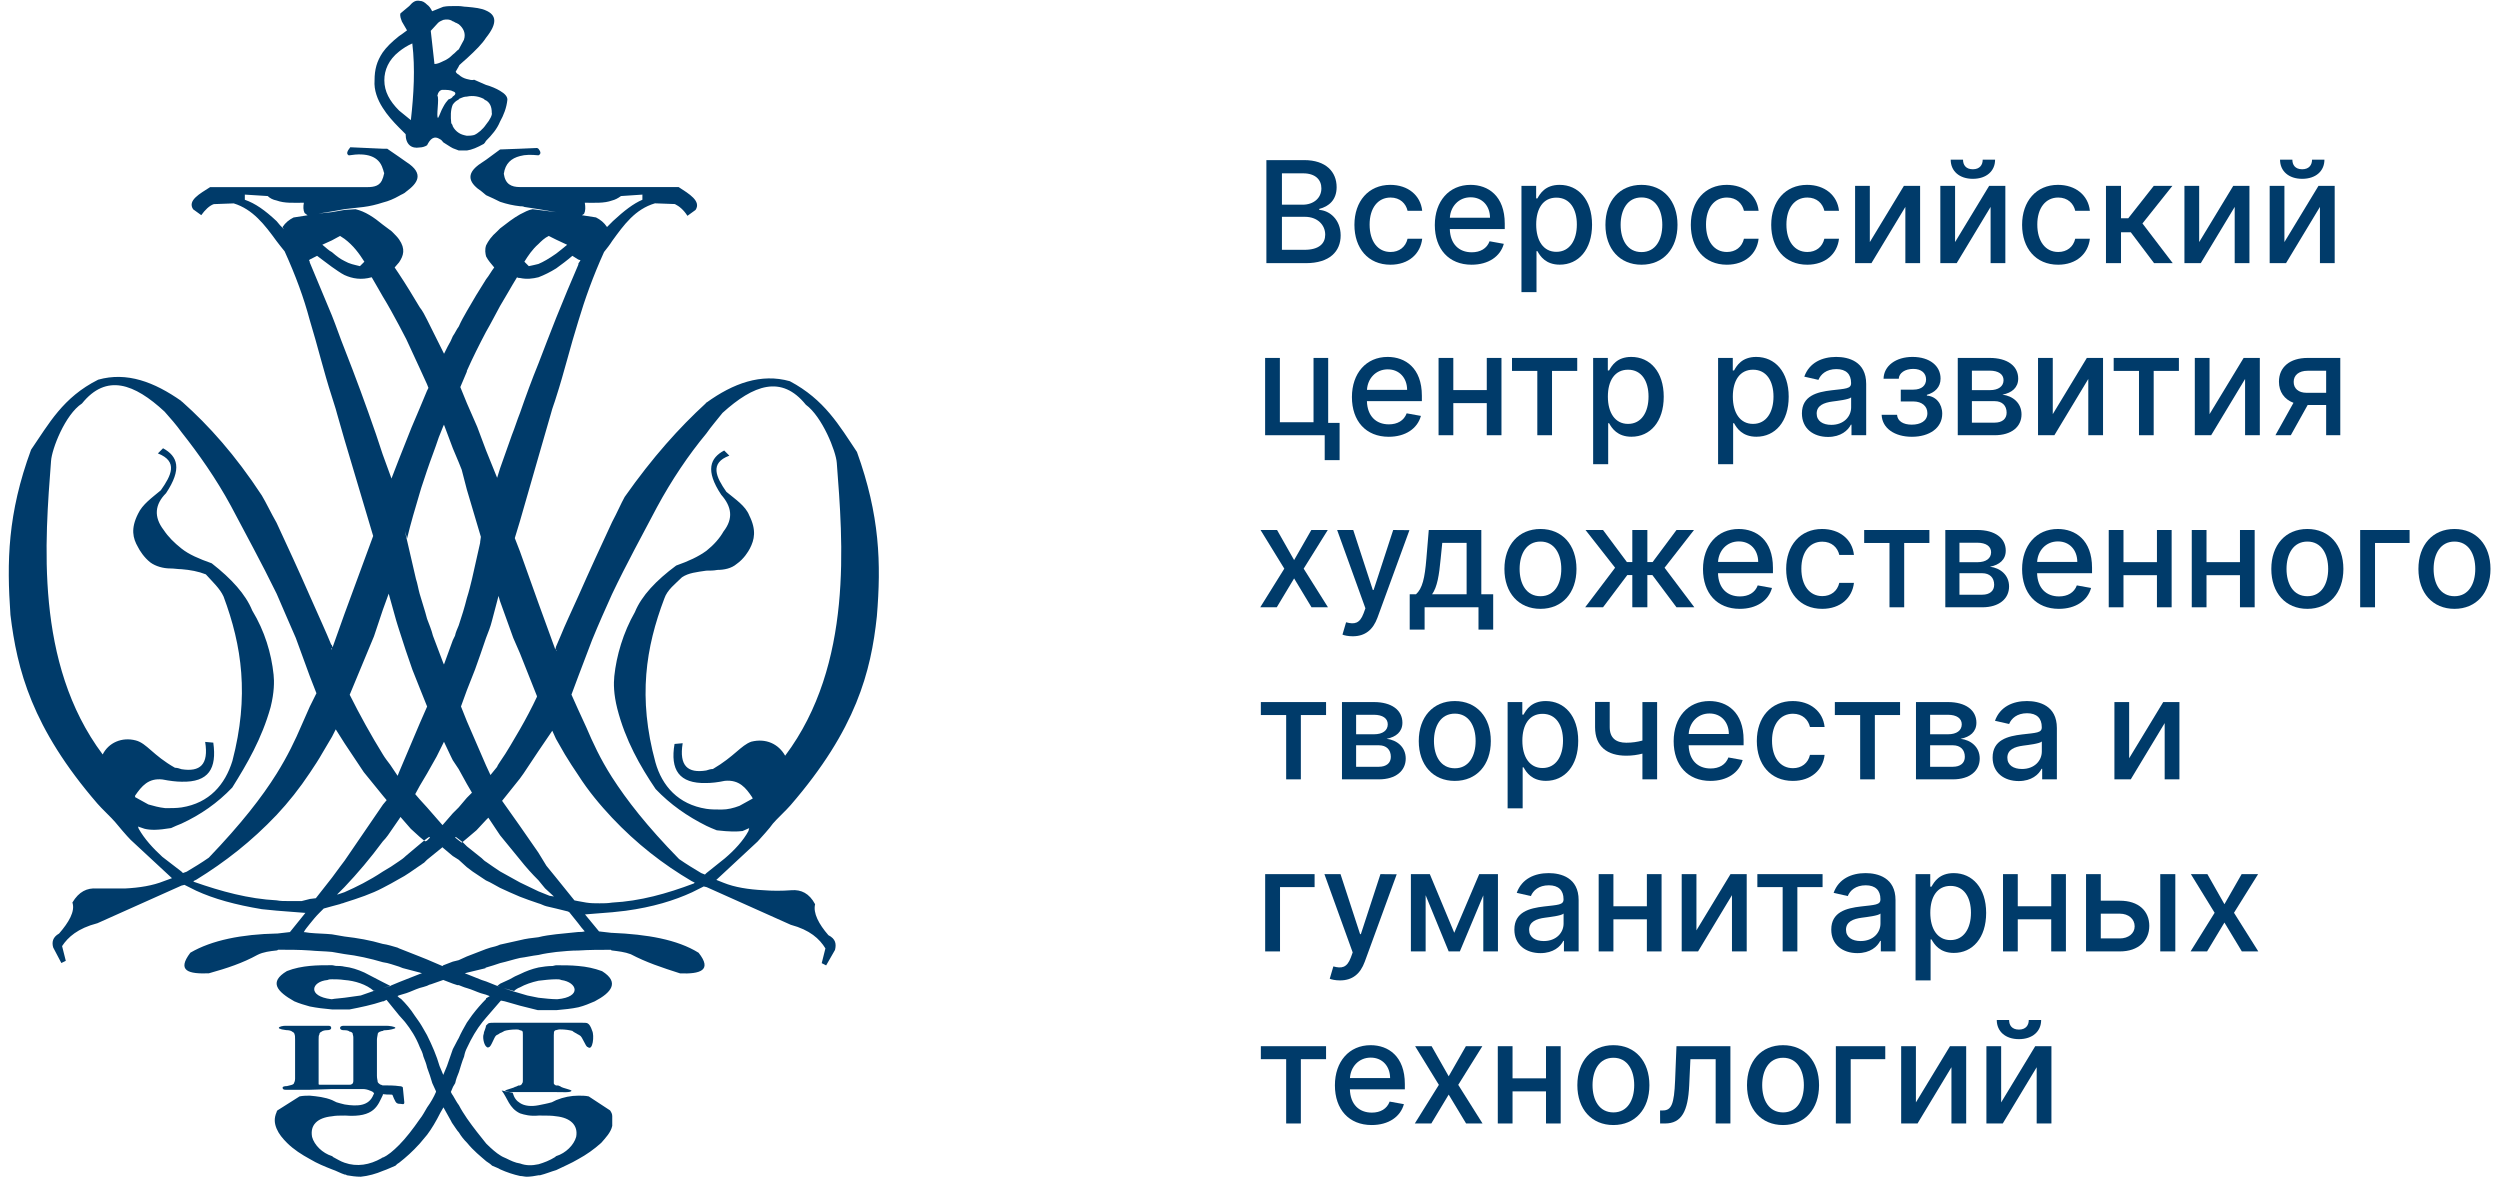 <svg width="247" height="117" viewBox="0 0 247 117" fill="none" xmlns="http://www.w3.org/2000/svg">
<path d="M125.119 26H129.021C131.388 26 132.457 24.822 132.457 23.261C132.457 21.685 131.353 20.795 130.344 20.74V20.64C131.279 20.402 132.059 19.765 132.059 18.493C132.059 16.986 131.015 15.818 128.847 15.818H125.119V26ZM126.655 24.682V21.421H128.927C130.16 21.421 130.931 22.216 130.931 23.186C130.931 24.041 130.349 24.682 128.872 24.682H126.655ZM126.655 20.223V17.126H128.753C129.971 17.126 130.553 17.767 130.553 18.612C130.553 19.596 129.747 20.223 128.713 20.223H126.655Z" fill="#003B6A"/>
<path d="M137.376 26.154C139.181 26.154 140.349 25.07 140.513 23.584H139.067C138.878 24.409 138.236 24.896 137.386 24.896C136.128 24.896 135.318 23.847 135.318 22.182C135.318 20.546 136.143 19.517 137.386 19.517C138.331 19.517 138.907 20.113 139.067 20.829H140.513C140.354 19.288 139.096 18.264 137.361 18.264C135.209 18.264 133.817 19.885 133.817 22.216C133.817 24.518 135.159 26.154 137.376 26.154Z" fill="#003B6A"/>
<path d="M145.394 26.154C147.06 26.154 148.238 25.334 148.576 24.091L147.169 23.837C146.901 24.558 146.254 24.926 145.409 24.926C144.136 24.926 143.281 24.101 143.241 22.629H148.67V22.102C148.67 19.343 147.02 18.264 145.29 18.264C143.162 18.264 141.76 19.885 141.76 22.231C141.76 24.603 143.142 26.154 145.394 26.154ZM143.246 21.515C143.306 20.432 144.092 19.492 145.3 19.492C146.453 19.492 147.209 20.347 147.214 21.515H143.246Z" fill="#003B6A"/>
<path d="M150.32 28.863H151.806V24.812H151.896C152.164 25.299 152.711 26.149 154.103 26.149C155.953 26.149 157.295 24.668 157.295 22.197C157.295 19.721 155.933 18.264 154.088 18.264C152.671 18.264 152.159 19.129 151.896 19.602H151.771V18.363H150.32V28.863ZM151.776 22.182C151.776 20.586 152.472 19.527 153.77 19.527C155.117 19.527 155.793 20.665 155.793 22.182C155.793 23.713 155.097 24.881 153.77 24.881C152.492 24.881 151.776 23.788 151.776 22.182Z" fill="#003B6A"/>
<path d="M162.177 26.154C164.33 26.154 165.737 24.578 165.737 22.216C165.737 19.84 164.33 18.264 162.177 18.264C160.024 18.264 158.617 19.84 158.617 22.216C158.617 24.578 160.024 26.154 162.177 26.154ZM162.182 24.906C160.775 24.906 160.119 23.678 160.119 22.212C160.119 20.75 160.775 19.507 162.182 19.507C163.579 19.507 164.235 20.75 164.235 22.212C164.235 23.678 163.579 24.906 162.182 24.906Z" fill="#003B6A"/>
<path d="M170.613 26.154C172.417 26.154 173.586 25.07 173.75 23.584H172.303C172.114 24.409 171.473 24.896 170.622 24.896C169.365 24.896 168.554 23.847 168.554 22.182C168.554 20.546 169.38 19.517 170.622 19.517C171.567 19.517 172.144 20.113 172.303 20.829H173.75C173.591 19.288 172.333 18.264 170.598 18.264C168.445 18.264 167.053 19.885 167.053 22.216C167.053 24.518 168.395 26.154 170.613 26.154Z" fill="#003B6A"/>
<path d="M178.556 26.154C180.361 26.154 181.529 25.07 181.693 23.584H180.246C180.057 24.409 179.416 24.896 178.566 24.896C177.308 24.896 176.498 23.847 176.498 22.182C176.498 20.546 177.323 19.517 178.566 19.517C179.51 19.517 180.087 20.113 180.246 20.829H181.693C181.534 19.288 180.276 18.264 178.541 18.264C176.388 18.264 174.996 19.885 174.996 22.216C174.996 24.518 176.339 26.154 178.556 26.154Z" fill="#003B6A"/>
<path d="M184.739 23.917V18.363H183.283V26H184.898L188.249 20.442V26H189.706V18.363H188.105L184.739 23.917Z" fill="#003B6A"/>
<path d="M193.161 23.917V18.363H191.704V26H193.32L196.671 20.442V26H198.128V18.363H196.527L193.161 23.917ZM195.891 15.778C195.891 16.28 195.612 16.723 194.916 16.723C194.21 16.723 193.947 16.276 193.947 15.778H192.729C192.729 16.897 193.579 17.668 194.916 17.668C196.263 17.668 197.114 16.897 197.114 15.778H195.891Z" fill="#003B6A"/>
<path d="M203.343 26.154C205.148 26.154 206.316 25.07 206.48 23.584H205.033C204.844 24.409 204.203 24.896 203.353 24.896C202.095 24.896 201.285 23.847 201.285 22.182C201.285 20.546 202.11 19.517 203.353 19.517C204.298 19.517 204.874 20.113 205.033 20.829H206.48C206.321 19.288 205.063 18.264 203.328 18.264C201.175 18.264 199.783 19.885 199.783 22.216C199.783 24.518 201.126 26.154 203.343 26.154Z" fill="#003B6A"/>
<path d="M208.07 26H209.556V22.947H210.521L212.823 26H214.667L211.674 22.077L214.632 18.363H212.793L210.272 21.565H209.556V18.363H208.07V26Z" fill="#003B6A"/>
<path d="M217.278 23.917V18.363H215.822V26H217.437L220.788 20.442V26H222.245V18.363H220.644L217.278 23.917Z" fill="#003B6A"/>
<path d="M225.7 23.917V18.363H224.244V26H225.859L229.21 20.442V26H230.667V18.363H229.066L225.7 23.917ZM228.43 15.778C228.43 16.28 228.151 16.723 227.455 16.723C226.749 16.723 226.486 16.276 226.486 15.778H225.268C225.268 16.897 226.118 17.668 227.455 17.668C228.803 17.668 229.653 16.897 229.653 15.778H228.43Z" fill="#003B6A"/>
<path d="M131.224 35.364H129.777V41.717H126.451V35.364H124.994V43H130.881V45.461H132.352V41.782H131.224V35.364Z" fill="#003B6A"/>
<path d="M137.205 43.154C138.87 43.154 140.048 42.334 140.386 41.091L138.98 40.837C138.711 41.558 138.065 41.926 137.22 41.926C135.947 41.926 135.092 41.101 135.052 39.629H140.481V39.102C140.481 36.343 138.83 35.264 137.1 35.264C134.972 35.264 133.57 36.885 133.57 39.231C133.57 41.603 134.953 43.154 137.205 43.154ZM135.057 38.516C135.117 37.432 135.902 36.492 137.11 36.492C138.264 36.492 139.019 37.347 139.024 38.516H135.057Z" fill="#003B6A"/>
<path d="M143.587 35.364H142.13V43H143.587V39.828H146.893V43H148.345V35.364H146.893V38.54H143.587V35.364Z" fill="#003B6A"/>
<path d="M149.386 36.646H151.887V43H153.339V36.646H155.83V35.364H149.386V36.646Z" fill="#003B6A"/>
<path d="M157.402 45.864H158.888V41.812H158.978C159.246 42.299 159.793 43.149 161.185 43.149C163.035 43.149 164.377 41.667 164.377 39.197C164.377 36.721 163.015 35.264 161.17 35.264C159.753 35.264 159.241 36.129 158.978 36.602H158.853V35.364H157.402V45.864ZM158.858 39.182C158.858 37.586 159.554 36.527 160.852 36.527C162.199 36.527 162.875 37.665 162.875 39.182C162.875 40.713 162.179 41.881 160.852 41.881C159.574 41.881 158.858 40.788 158.858 39.182Z" fill="#003B6A"/>
<path d="M169.747 45.864H171.234V41.812H171.323C171.592 42.299 172.139 43.149 173.531 43.149C175.38 43.149 176.723 41.667 176.723 39.197C176.723 36.721 175.36 35.264 173.516 35.264C172.099 35.264 171.587 36.129 171.323 36.602H171.199V35.364H169.747V45.864ZM171.204 39.182C171.204 37.586 171.9 36.527 173.198 36.527C174.545 36.527 175.221 37.665 175.221 39.182C175.221 40.713 174.525 41.881 173.198 41.881C171.92 41.881 171.204 40.788 171.204 39.182Z" fill="#003B6A"/>
<path d="M180.61 43.169C181.873 43.169 182.584 42.528 182.868 41.956H182.927V43H184.379V37.929C184.379 35.707 182.629 35.264 181.416 35.264C180.034 35.264 178.761 35.821 178.264 37.213L179.661 37.531C179.88 36.989 180.436 36.467 181.436 36.467C182.395 36.467 182.887 36.969 182.887 37.834V37.869C182.887 38.411 182.331 38.401 180.958 38.56C179.512 38.729 178.03 39.107 178.03 40.842C178.03 42.344 179.159 43.169 180.61 43.169ZM180.934 41.976C180.093 41.976 179.487 41.598 179.487 40.862C179.487 40.067 180.193 39.783 181.053 39.669C181.535 39.604 182.679 39.475 182.892 39.261V40.246C182.892 41.151 182.171 41.976 180.934 41.976Z" fill="#003B6A"/>
<path d="M185.906 40.981C185.951 42.314 187.199 43.154 188.894 43.154C190.634 43.154 191.892 42.279 191.892 40.877C191.892 39.883 191.261 39.147 190.376 39.087V39.008C191.176 38.779 191.728 38.242 191.728 37.402C191.728 36.149 190.654 35.264 188.954 35.264C187.323 35.264 186.125 36.134 186.095 37.417H187.597C187.627 36.845 188.218 36.447 189.029 36.447C189.829 36.447 190.296 36.865 190.296 37.486C190.296 38.068 189.879 38.496 189.038 38.496H187.796V39.664H189.038C189.884 39.664 190.426 40.131 190.426 40.822C190.426 41.603 189.735 41.956 188.879 41.956C188.039 41.956 187.472 41.608 187.428 40.981H185.906Z" fill="#003B6A"/>
<path d="M193.427 43H197.076C198.747 43 199.726 42.155 199.726 40.942C199.726 39.808 198.856 39.112 197.837 38.993C198.777 38.814 199.398 38.297 199.398 37.402C199.398 36.149 198.314 35.364 196.594 35.364H193.427V43ZM194.824 41.757V39.634H197.076C197.812 39.634 198.255 40.067 198.255 40.778C198.255 41.384 197.812 41.757 197.076 41.757H194.824ZM194.824 38.545V36.621H196.594C197.439 36.621 197.951 36.974 197.951 37.561C197.951 38.172 197.444 38.545 196.609 38.545H194.824Z" fill="#003B6A"/>
<path d="M202.814 40.917V35.364H201.357V43H202.973L206.323 37.442V43H207.78V35.364H206.179L202.814 40.917Z" fill="#003B6A"/>
<path d="M208.832 36.646H211.332V43H212.784V36.646H215.275V35.364H208.832V36.646Z" fill="#003B6A"/>
<path d="M218.304 40.917V35.364H216.847V43H218.463L221.814 37.442V43H223.27V35.364H221.67L218.304 40.917Z" fill="#003B6A"/>
<path d="M229.823 43H231.22V35.364H227.993C226.233 35.364 225.16 36.273 225.16 37.71C225.16 38.714 225.687 39.455 226.596 39.798L224.812 43H226.333L227.998 40.012H229.823V43ZM229.823 38.809H227.894C227.084 38.809 226.611 38.381 226.616 37.73C226.611 37.074 227.123 36.631 227.993 36.631H229.823V38.809Z" fill="#003B6A"/>
<path d="M126.173 52.364H124.542L126.889 56.182L124.512 60H126.143L127.858 57.146L129.578 60H131.204L128.803 56.182L131.184 52.364H129.558L127.858 55.337L126.173 52.364Z" fill="#003B6A"/>
<path d="M133.65 62.864C134.878 62.864 135.654 62.222 136.096 61.019L139.253 52.379L137.647 52.364L135.713 58.29H135.634L133.7 52.364H132.109L134.903 60.099L134.719 60.606C134.341 61.621 133.809 61.705 132.994 61.481L132.636 62.7C132.815 62.779 133.203 62.864 133.65 62.864Z" fill="#003B6A"/>
<path d="M139.279 62.202H140.751V60H146.075V62.202H147.527V58.712H146.354V52.364H141.163L140.925 55.212C140.766 57.136 140.532 58.141 139.901 58.712H139.279V62.202ZM141.491 58.712C141.999 58.001 142.187 56.818 142.337 55.212L142.496 53.636H144.902V58.712H141.491Z" fill="#003B6A"/>
<path d="M152.197 60.154C154.349 60.154 155.756 58.578 155.756 56.217C155.756 53.84 154.349 52.264 152.197 52.264C150.044 52.264 148.637 53.84 148.637 56.217C148.637 58.578 150.044 60.154 152.197 60.154ZM152.201 58.906C150.795 58.906 150.138 57.678 150.138 56.212C150.138 54.75 150.795 53.507 152.201 53.507C153.598 53.507 154.255 54.75 154.255 56.212C154.255 57.678 153.598 58.906 152.201 58.906Z" fill="#003B6A"/>
<path d="M156.614 60H158.379L160.775 56.818H161.272V60H162.759V56.818H163.256L165.637 60H167.402L164.459 56.092L167.367 52.364H165.637L163.276 55.535H162.759V52.364H161.272V55.535H160.74L158.379 52.364H156.649L159.572 56.092L156.614 60Z" fill="#003B6A"/>
<path d="M171.89 60.154C173.556 60.154 174.734 59.334 175.072 58.091L173.665 57.837C173.397 58.558 172.75 58.926 171.905 58.926C170.632 58.926 169.777 58.101 169.738 56.629H175.167V56.102C175.167 53.343 173.516 52.264 171.786 52.264C169.658 52.264 168.256 53.885 168.256 56.231C168.256 58.603 169.638 60.154 171.89 60.154ZM169.743 55.516C169.802 54.432 170.588 53.492 171.796 53.492C172.949 53.492 173.705 54.347 173.71 55.516H169.743Z" fill="#003B6A"/>
<path d="M180.032 60.154C181.837 60.154 183.005 59.07 183.17 57.584H181.723C181.534 58.409 180.893 58.896 180.042 58.896C178.785 58.896 177.974 57.847 177.974 56.182C177.974 54.546 178.799 53.517 180.042 53.517C180.987 53.517 181.564 54.114 181.723 54.83H183.17C183.01 53.288 181.753 52.264 180.018 52.264C177.865 52.264 176.473 53.885 176.473 56.217C176.473 58.518 177.815 60.154 180.032 60.154Z" fill="#003B6A"/>
<path d="M184.181 53.646H186.682V60H188.134V53.646H190.624V52.364H184.181V53.646Z" fill="#003B6A"/>
<path d="M192.197 60H195.846C197.516 60 198.496 59.155 198.496 57.942C198.496 56.808 197.626 56.112 196.606 55.993C197.546 55.814 198.168 55.297 198.168 54.402C198.168 53.149 197.084 52.364 195.364 52.364H192.197V60ZM193.594 58.757V56.634H195.846C196.582 56.634 197.024 57.067 197.024 57.778C197.024 58.384 196.582 58.757 195.846 58.757H193.594ZM193.594 55.545V53.621H195.364C196.209 53.621 196.721 53.974 196.721 54.561C196.721 55.172 196.214 55.545 195.379 55.545H193.594Z" fill="#003B6A"/>
<path d="M203.418 60.154C205.083 60.154 206.261 59.334 206.599 58.091L205.192 57.837C204.924 58.558 204.278 58.926 203.432 58.926C202.16 58.926 201.305 58.101 201.265 56.629H206.694V56.102C206.694 53.343 205.043 52.264 203.313 52.264C201.185 52.264 199.783 53.885 199.783 56.231C199.783 58.603 201.165 60.154 203.418 60.154ZM201.27 55.516C201.329 54.432 202.115 53.492 203.323 53.492C204.477 53.492 205.232 54.347 205.237 55.516H201.27Z" fill="#003B6A"/>
<path d="M209.8 52.364H208.343V60H209.8V56.828H213.106V60H214.558V52.364H213.106V55.54H209.8V52.364Z" fill="#003B6A"/>
<path d="M218.003 52.364H216.546V60H218.003V56.828H221.309V60H222.761V52.364H221.309V55.54H218.003V52.364Z" fill="#003B6A"/>
<path d="M227.966 60.154C230.119 60.154 231.526 58.578 231.526 56.217C231.526 53.84 230.119 52.264 227.966 52.264C225.813 52.264 224.406 53.84 224.406 56.217C224.406 58.578 225.813 60.154 227.966 60.154ZM227.971 58.906C226.564 58.906 225.908 57.678 225.908 56.212C225.908 54.75 226.564 53.507 227.971 53.507C229.368 53.507 230.024 54.75 230.024 56.212C230.024 57.678 229.368 58.906 227.971 58.906Z" fill="#003B6A"/>
<path d="M238.067 52.364H233.185V60H234.652V53.646H238.067V52.364Z" fill="#003B6A"/>
<path d="M242.499 60.154C244.652 60.154 246.059 58.578 246.059 56.217C246.059 53.84 244.652 52.264 242.499 52.264C240.347 52.264 238.94 53.84 238.94 56.217C238.94 58.578 240.347 60.154 242.499 60.154ZM242.504 58.906C241.097 58.906 240.441 57.678 240.441 56.212C240.441 54.75 241.097 53.507 242.504 53.507C243.901 53.507 244.557 54.75 244.557 56.212C244.557 57.678 243.901 58.906 242.504 58.906Z" fill="#003B6A"/>
<path d="M124.572 70.646H127.073V77H128.524V70.646H131.015V69.364H124.572V70.646Z" fill="#003B6A"/>
<path d="M132.587 77H136.236C137.907 77 138.886 76.155 138.886 74.942C138.886 73.808 138.016 73.112 136.997 72.993C137.937 72.814 138.558 72.297 138.558 71.402C138.558 70.149 137.474 69.364 135.754 69.364H132.587V77ZM133.984 75.757V73.634H136.236C136.972 73.634 137.415 74.067 137.415 74.778C137.415 75.384 136.972 75.757 136.236 75.757H133.984ZM133.984 72.545V70.621H135.754C136.599 70.621 137.111 70.974 137.111 71.561C137.111 72.172 136.604 72.545 135.769 72.545H133.984Z" fill="#003B6A"/>
<path d="M143.734 77.154C145.886 77.154 147.293 75.578 147.293 73.216C147.293 70.84 145.886 69.264 143.734 69.264C141.581 69.264 140.174 70.84 140.174 73.216C140.174 75.578 141.581 77.154 143.734 77.154ZM143.739 75.906C142.332 75.906 141.675 74.678 141.675 73.212C141.675 71.75 142.332 70.507 143.739 70.507C145.136 70.507 145.792 71.75 145.792 73.212C145.792 74.678 145.136 75.906 143.739 75.906Z" fill="#003B6A"/>
<path d="M148.953 79.864H150.439V75.812H150.529C150.797 76.299 151.344 77.149 152.736 77.149C154.585 77.149 155.928 75.668 155.928 73.197C155.928 70.721 154.565 69.264 152.721 69.264C151.304 69.264 150.792 70.129 150.529 70.602H150.404V69.364H148.953V79.864ZM150.409 73.182C150.409 71.586 151.105 70.527 152.403 70.527C153.75 70.527 154.426 71.665 154.426 73.182C154.426 74.713 153.73 75.881 152.403 75.881C151.125 75.881 150.409 74.788 150.409 73.182Z" fill="#003B6A"/>
<path d="M163.723 69.364H162.271V73.167C161.769 73.301 161.262 73.381 160.681 73.381C159.666 73.381 159.04 72.923 159.04 71.844V69.349H157.593V71.844C157.593 73.754 158.791 74.663 160.681 74.663C161.257 74.663 161.784 74.584 162.271 74.459V77H163.723V69.364Z" fill="#003B6A"/>
<path d="M168.992 77.154C170.657 77.154 171.836 76.334 172.174 75.091L170.767 74.837C170.498 75.558 169.852 75.926 169.007 75.926C167.734 75.926 166.879 75.101 166.839 73.629H172.268V73.102C172.268 70.343 170.618 69.264 168.887 69.264C166.76 69.264 165.358 70.885 165.358 73.231C165.358 75.603 166.74 77.154 168.992 77.154ZM166.844 72.516C166.904 71.432 167.689 70.492 168.897 70.492C170.051 70.492 170.806 71.347 170.811 72.516H166.844Z" fill="#003B6A"/>
<path d="M177.134 77.154C178.939 77.154 180.107 76.07 180.271 74.584H178.824C178.635 75.409 177.994 75.896 177.144 75.896C175.886 75.896 175.076 74.847 175.076 73.182C175.076 71.546 175.901 70.517 177.144 70.517C178.089 70.517 178.665 71.114 178.824 71.829H180.271C180.112 70.288 178.854 69.264 177.119 69.264C174.966 69.264 173.574 70.885 173.574 73.216C173.574 75.518 174.917 77.154 177.134 77.154Z" fill="#003B6A"/>
<path d="M181.283 70.646H183.784V77H185.235V70.646H187.726V69.364H181.283V70.646Z" fill="#003B6A"/>
<path d="M189.298 77H192.947C194.618 77 195.597 76.155 195.597 74.942C195.597 73.808 194.727 73.112 193.708 72.993C194.648 72.814 195.269 72.297 195.269 71.402C195.269 70.149 194.185 69.364 192.465 69.364H189.298V77ZM190.695 75.757V73.634H192.947C193.683 73.634 194.126 74.067 194.126 74.778C194.126 75.384 193.683 75.757 192.947 75.757H190.695ZM190.695 72.545V70.621H192.465C193.31 70.621 193.822 70.974 193.822 71.561C193.822 72.172 193.315 72.545 192.48 72.545H190.695Z" fill="#003B6A"/>
<path d="M199.45 77.169C200.713 77.169 201.424 76.528 201.707 75.956H201.767V77H203.219V71.929C203.219 69.707 201.469 69.264 200.256 69.264C198.874 69.264 197.601 69.821 197.104 71.213L198.501 71.531C198.719 70.989 199.276 70.467 200.276 70.467C201.235 70.467 201.727 70.969 201.727 71.834V71.869C201.727 72.411 201.17 72.401 199.798 72.56C198.352 72.729 196.87 73.107 196.87 74.842C196.87 76.344 197.999 77.169 199.45 77.169ZM199.773 75.976C198.933 75.976 198.327 75.598 198.327 74.862C198.327 74.067 199.033 73.783 199.893 73.669C200.375 73.604 201.518 73.475 201.732 73.261V74.246C201.732 75.15 201.011 75.976 199.773 75.976Z" fill="#003B6A"/>
<path d="M210.36 74.917V69.364H208.904V77H210.519L213.87 71.442V77H215.327V69.364H213.726L210.36 74.917Z" fill="#003B6A"/>
<path d="M129.882 86.364H124.999V94H126.466V87.646H129.882V86.364Z" fill="#003B6A"/>
<path d="M132.392 96.864C133.62 96.864 134.396 96.222 134.838 95.019L137.995 86.379L136.389 86.364L134.455 92.29H134.376L132.442 86.364H130.851L133.645 94.099L133.461 94.606C133.083 95.621 132.551 95.705 131.736 95.481L131.378 96.7C131.557 96.779 131.945 96.864 132.392 96.864Z" fill="#003B6A"/>
<path d="M143.681 92.16L141.265 86.364H139.396V94H140.853V88.447L143.13 94H144.233L146.55 88.466V94H147.997V86.364H146.147L143.681 92.16Z" fill="#003B6A"/>
<path d="M152.2 94.169C153.463 94.169 154.174 93.528 154.457 92.956H154.517V94H155.969V88.929C155.969 86.707 154.219 86.264 153.006 86.264C151.624 86.264 150.351 86.821 149.854 88.213L151.251 88.531C151.469 87.989 152.026 87.467 153.026 87.467C153.985 87.467 154.477 87.969 154.477 88.834V88.869C154.477 89.411 153.92 89.401 152.548 89.56C151.102 89.729 149.62 90.107 149.62 91.842C149.62 93.344 150.749 94.169 152.2 94.169ZM152.523 92.976C151.683 92.976 151.077 92.598 151.077 91.862C151.077 91.067 151.783 90.783 152.643 90.669C153.125 90.604 154.268 90.475 154.482 90.261V91.246C154.482 92.15 153.761 92.976 152.523 92.976Z" fill="#003B6A"/>
<path d="M159.405 86.364H157.949V94H159.405V90.828H162.711V94H164.163V86.364H162.711V89.54H159.405V86.364Z" fill="#003B6A"/>
<path d="M167.608 91.917V86.364H166.152V94H167.768L171.118 88.442V94H172.575V86.364H170.974L167.608 91.917Z" fill="#003B6A"/>
<path d="M173.627 87.646H176.127V94H177.579V87.646H180.07V86.364H173.627V87.646Z" fill="#003B6A"/>
<path d="M183.509 94.169C184.772 94.169 185.483 93.528 185.766 92.956H185.826V94H187.277V88.929C187.277 86.707 185.527 86.264 184.314 86.264C182.932 86.264 181.659 86.821 181.162 88.213L182.559 88.531C182.778 87.989 183.335 87.467 184.334 87.467C185.294 87.467 185.786 87.969 185.786 88.834V88.869C185.786 89.411 185.229 89.401 183.857 89.56C182.41 89.729 180.929 90.107 180.929 91.842C180.929 93.344 182.057 94.169 183.509 94.169ZM183.832 92.976C182.992 92.976 182.385 92.598 182.385 91.862C182.385 91.067 183.091 90.783 183.951 90.669C184.434 90.604 185.577 90.475 185.791 90.261V91.246C185.791 92.15 185.07 92.976 183.832 92.976Z" fill="#003B6A"/>
<path d="M189.257 96.864H190.744V92.812H190.833C191.102 93.299 191.649 94.149 193.041 94.149C194.89 94.149 196.232 92.668 196.232 90.197C196.232 87.721 194.87 86.264 193.026 86.264C191.609 86.264 191.097 87.129 190.833 87.602H190.709V86.364H189.257V96.864ZM190.714 90.182C190.714 88.586 191.41 87.527 192.708 87.527C194.055 87.527 194.731 88.665 194.731 90.182C194.731 91.713 194.035 92.881 192.708 92.881C191.43 92.881 190.714 91.787 190.714 90.182Z" fill="#003B6A"/>
<path d="M199.355 86.364H197.898V94H199.355V90.828H202.661V94H204.112V86.364H202.661V89.54H199.355V86.364Z" fill="#003B6A"/>
<path d="M207.558 88.989V86.364H206.101V94H209.437C211.306 94 212.35 92.916 212.35 91.479C212.35 90.013 211.306 88.989 209.437 88.989H207.558ZM213.434 94H214.921V86.364H213.434V94ZM207.558 90.271H209.437C210.292 90.271 210.904 90.788 210.904 91.524C210.904 92.22 210.292 92.717 209.437 92.717H207.558V90.271Z" fill="#003B6A"/>
<path d="M218.089 86.364H216.458L218.805 90.182L216.428 94H218.059L219.774 91.146L221.494 94H223.12L220.719 90.182L223.1 86.364H221.474L219.774 89.337L218.089 86.364Z" fill="#003B6A"/>
<path d="M124.572 104.646H127.073V111H128.524V104.646H131.015V103.364H124.572V104.646Z" fill="#003B6A"/>
<path d="M135.523 111.154C137.189 111.154 138.367 110.334 138.705 109.091L137.298 108.837C137.029 109.558 136.383 109.926 135.538 109.926C134.265 109.926 133.41 109.101 133.37 107.629H138.799V107.102C138.799 104.343 137.149 103.264 135.419 103.264C133.291 103.264 131.889 104.885 131.889 107.231C131.889 109.603 133.271 111.154 135.523 111.154ZM133.375 106.516C133.435 105.432 134.22 104.492 135.429 104.492C136.582 104.492 137.338 105.347 137.343 106.516H133.375Z" fill="#003B6A"/>
<path d="M141.444 103.364H139.814L142.16 107.182L139.784 111H141.414L143.13 108.146L144.85 111H146.475L144.074 107.182L146.456 103.364H144.83L143.13 106.337L141.444 103.364Z" fill="#003B6A"/>
<path d="M149.439 103.364H147.982V111H149.439V107.828H152.745V111H154.196V103.364H152.745V106.54H149.439V103.364Z" fill="#003B6A"/>
<path d="M159.402 111.154C161.554 111.154 162.961 109.578 162.961 107.217C162.961 104.84 161.554 103.264 159.402 103.264C157.249 103.264 155.842 104.84 155.842 107.217C155.842 109.578 157.249 111.154 159.402 111.154ZM159.407 109.906C158 109.906 157.343 108.678 157.343 107.212C157.343 105.75 158 104.507 159.407 104.507C160.804 104.507 161.46 105.75 161.46 107.212C161.46 108.678 160.804 109.906 159.407 109.906Z" fill="#003B6A"/>
<path d="M164.019 111H164.496C166.162 111 166.773 109.767 166.893 107.241L167.012 104.646H169.508V111H170.964V103.364H165.635L165.5 106.744C165.406 109.101 165.138 109.712 164.287 109.712H164.014L164.019 111Z" fill="#003B6A"/>
<path d="M176.163 111.154C178.316 111.154 179.723 109.578 179.723 107.217C179.723 104.84 178.316 103.264 176.163 103.264C174.011 103.264 172.604 104.84 172.604 107.217C172.604 109.578 174.011 111.154 176.163 111.154ZM176.168 109.906C174.761 109.906 174.105 108.678 174.105 107.212C174.105 105.75 174.761 104.507 176.168 104.507C177.565 104.507 178.222 105.75 178.222 107.212C178.222 108.678 177.565 109.906 176.168 109.906Z" fill="#003B6A"/>
<path d="M186.264 103.364H181.382V111H182.849V104.646H186.264V103.364Z" fill="#003B6A"/>
<path d="M189.292 108.917V103.364H187.835V111H189.451L192.802 105.442V111H194.259V103.364H192.658L189.292 108.917Z" fill="#003B6A"/>
<path d="M197.714 108.917V103.364H196.257V111H197.873L201.224 105.442V111H202.681V103.364H201.08L197.714 108.917ZM200.443 100.778C200.443 101.28 200.165 101.723 199.469 101.723C198.763 101.723 198.499 101.275 198.499 100.778H197.281C197.281 101.897 198.132 102.668 199.469 102.668C200.816 102.668 201.666 101.897 201.666 100.778H200.443Z" fill="#003B6A"/>
<path d="M76.358 81.375C76.652 81.009 77.743 79.99 78.109 79.552C84.595 72.046 86.052 66.362 86.633 60.9C87.071 55.654 86.927 50.918 84.667 44.653C82.916 42.033 81.46 39.479 78.037 37.663C75.195 36.859 72.425 37.878 69.806 39.773C69.734 39.773 69.734 39.845 69.734 39.845C67.114 42.249 64.488 45.162 61.718 49.095C61.353 49.748 60.987 50.624 60.477 51.571C59.458 53.76 58.217 56.451 57.126 58.927C56.473 60.384 55.813 61.769 55.376 62.86L54.938 63.879L54.866 64.173L53.194 59.581L51.371 54.478L50.862 53.165L51.371 51.486L53.194 45.149L54.435 40.851C54.579 40.269 54.801 39.76 54.944 39.25C55.748 36.774 56.329 34.298 57.133 31.744C57.786 29.555 58.59 27.301 59.68 24.897C59.974 24.531 60.262 24.166 60.484 23.806C61.647 22.206 62.744 20.67 64.71 20.089L66.677 20.161C67.114 20.376 67.552 20.742 67.918 21.324L68.721 20.742C69.303 19.867 68.068 19.142 67.049 18.482H60.49H57.139H54.951H53.2H51.45H51.378C50.502 18.482 49.921 18.188 49.777 17.169C49.921 16.149 50.509 15.64 51.378 15.418C51.887 15.274 52.469 15.274 53.2 15.346C53.494 15.202 53.416 14.98 53.2 14.693C53.128 14.693 53.128 14.621 53.056 14.621L51.378 14.693L49.483 14.764H49.411L48.026 15.784L47.589 16.078C45.766 17.241 46.498 18.188 47.589 18.919C47.733 19.063 47.883 19.142 48.026 19.285C48.536 19.508 48.974 19.723 49.411 19.939C50.065 20.161 50.724 20.305 51.378 20.376C51.521 20.376 51.672 20.376 51.815 20.448L53.2 20.664L54.951 20.958L53.2 20.742L52.619 20.67C52.181 20.742 51.815 20.964 51.378 21.18C50.724 21.546 50.065 22.055 49.411 22.565C49.34 22.637 49.196 22.787 49.117 22.859C48.536 23.368 48.242 23.806 48.026 24.244C47.883 24.682 47.955 25.047 48.026 25.335C48.249 25.773 48.536 26.06 48.83 26.426C48.543 26.792 48.321 27.229 48.026 27.589C47.373 28.608 46.714 29.705 46.132 30.725C45.838 31.234 45.551 31.744 45.329 32.253C45.106 32.547 44.963 32.907 44.747 33.2C44.603 33.566 44.453 33.854 44.238 34.22L43.872 34.951L43.8 34.808L42.2 31.6C41.977 31.162 41.762 30.725 41.468 30.359C40.815 29.268 40.155 28.17 39.43 27.079C39.286 26.857 39.136 26.642 38.992 26.426C39.136 26.282 39.286 26.06 39.43 25.916C39.867 25.263 40.083 24.603 39.43 23.656C39.286 23.44 38.992 23.146 38.698 22.852C38.404 22.63 38.117 22.415 37.823 22.199C36.947 21.474 36.072 20.886 35.125 20.67L34.034 20.742L32.793 20.958L31.48 21.102L32.793 20.886L34.034 20.664L35.928 20.448C36.51 20.376 37.169 20.226 37.823 20.011C38.404 19.867 38.914 19.645 39.423 19.357C39.639 19.213 39.933 19.142 40.148 18.919C41.239 18.116 41.971 17.169 40.148 16.006L39.423 15.496L38.254 14.693H37.816L34.609 14.549C34.315 14.915 34.171 15.202 34.465 15.352C36.216 15.059 37.45 15.424 37.816 16.666C37.888 16.809 37.888 16.96 37.96 17.103C37.888 17.326 37.888 17.469 37.816 17.613C37.594 18.345 37.013 18.488 36.288 18.488H34.027H32.786H30.598H27.319H20.76C19.741 19.142 18.5 19.801 19.081 20.677L19.885 21.258C20.25 20.749 20.688 20.311 21.126 20.167L23.092 20.095C24.986 20.677 26.149 22.206 27.319 23.813C27.534 24.107 27.828 24.466 28.122 24.832C29.213 27.236 30.017 29.424 30.598 31.607C31.401 34.233 31.983 36.709 32.786 39.185C32.93 39.694 33.152 40.276 33.296 40.864L34.027 43.412L36.869 52.956L34.027 60.678L32.858 63.958L32.786 63.742L32.714 63.67C32.277 62.579 31.473 60.828 30.604 58.862C29.585 56.53 28.344 53.838 27.325 51.65C26.744 50.63 26.306 49.683 25.868 48.952C23.242 44.947 20.623 42.033 18.003 39.701C17.931 39.701 17.931 39.629 17.931 39.629C15.233 37.734 12.542 36.715 9.7 37.512C6.206 39.263 4.821 41.883 3.07 44.431C0.738 50.768 0.666 55.504 1.032 60.75C1.685 66.14 3.142 71.895 9.629 79.402C9.994 79.839 11.085 80.859 11.379 81.224C11.673 81.59 12.542 82.609 12.908 82.975L16.991 86.764L16.187 87.058C15.096 87.496 13.783 87.712 12.327 87.783C11.451 87.783 10.504 87.783 9.557 87.783C8.61 87.712 7.806 88.077 7.153 89.168C7.447 90.044 6.787 91.135 5.84 92.232C5.187 92.598 5.108 93.108 5.258 93.617L6.062 95.146L6.5 94.93L6.134 93.474C6.715 92.598 7.662 91.723 9.629 91.213L17.931 87.496L18.225 87.424L19.388 88.005C21.139 88.809 23.249 89.391 25.875 89.828L27.332 89.972L30.173 90.194L28.645 92.089L27.404 92.232C27.332 92.232 27.332 92.232 27.332 92.232C23.909 92.304 20.923 92.886 18.807 94.127C17.422 95.95 18.663 96.237 20.629 96.165C22.452 95.656 23.98 95.146 25.437 94.343C26.019 94.049 26.678 93.977 27.332 93.905C27.332 93.905 27.404 93.905 27.475 93.833C28.494 93.833 29.585 93.833 30.611 93.905C31.336 93.977 32.068 93.977 32.799 94.049C33.237 94.12 33.603 94.192 34.041 94.264C35.282 94.408 36.588 94.702 37.829 95.068C38.411 95.139 38.92 95.362 39.43 95.505C39.574 95.577 39.645 95.577 39.796 95.649L41.468 96.087L41.69 96.159L41.468 96.231L39.43 97.034L38.554 97.4H38.626L37.823 97.615L38.548 97.4L37.823 97.034L36 96.087C35.347 95.793 34.687 95.577 34.034 95.505C33.74 95.433 33.453 95.433 33.23 95.433C33.087 95.433 32.937 95.362 32.793 95.362C32.061 95.362 31.336 95.362 30.604 95.433C29.873 95.505 29.076 95.649 28.344 95.943C26.522 97.034 27.397 97.981 29.076 98.929C29.585 99.151 30.095 99.294 30.604 99.438C31.329 99.582 31.989 99.66 32.793 99.732C33.23 99.732 33.596 99.732 34.034 99.732C34.178 99.732 34.4 99.732 34.544 99.732C35.634 99.517 36.732 99.294 37.823 98.929H37.895L38.189 98.785L39.43 100.314L40.011 100.967C40.593 101.699 41.102 102.496 41.468 103.443C41.612 103.737 41.762 104.024 41.834 104.39C41.977 104.756 42.128 105.122 42.2 105.481C42.415 106.063 42.565 106.5 42.709 107.01L43.075 107.813V107.885C42.859 108.395 42.565 108.904 42.2 109.414C41.977 109.78 41.762 110.218 41.468 110.577C40.815 111.524 40.083 112.471 39.43 113.125C38.848 113.706 38.339 114.144 37.829 114.366C37.757 114.366 37.758 114.366 37.686 114.438C36.523 115.091 35.282 115.313 34.041 114.876C33.603 114.732 33.309 114.51 32.871 114.294C32.871 114.222 32.799 114.222 32.799 114.222C31.852 113.928 31.049 113.131 30.833 112.328C30.617 111.158 31.343 110.433 32.799 110.289C33.165 110.218 33.531 110.218 34.041 110.218H34.112C37.026 110.44 37.32 109.198 37.829 108.179V108.107H37.901C38.339 108.179 38.705 108.107 38.776 108.179C38.848 108.401 38.992 108.689 39.071 108.833C39.142 108.976 39.293 109.055 39.436 109.055H39.508C39.724 109.055 39.946 109.198 39.946 108.911L39.802 107.454C39.802 107.382 39.658 107.31 39.436 107.31C38.999 107.239 38.345 107.239 38.267 107.239C38.123 107.239 37.973 107.239 37.829 107.239C37.757 107.239 37.686 107.167 37.607 107.167C37.464 107.095 37.313 106.951 37.313 106.879C37.313 106.736 37.241 106.585 37.241 106.298V102.724C37.241 102.509 37.313 102.287 37.313 102.215C37.313 102.071 37.385 101.999 37.535 101.927C37.607 101.927 37.679 101.855 37.829 101.855C37.901 101.784 37.973 101.784 38.117 101.784C38.411 101.784 39.064 101.64 39.064 101.561C39.064 101.418 38.411 101.346 38.189 101.346H37.823H34.034H33.962C33.746 101.346 33.596 101.418 33.596 101.561C33.596 101.705 33.74 101.784 33.962 101.784C34.034 101.784 34.034 101.784 34.034 101.784C34.328 101.784 34.472 101.855 34.544 101.927C34.687 101.927 34.759 101.999 34.837 102.071C34.837 102.215 34.909 102.287 34.909 102.509V106.807C34.909 106.951 34.837 107.101 34.766 107.101C34.694 107.173 34.622 107.173 34.472 107.173H34.034H32.793H31.989C31.846 107.173 31.695 107.173 31.623 107.173C31.552 107.173 31.48 107.173 31.48 107.101C31.48 107.029 31.48 106.958 31.48 106.807V102.724C31.48 102.509 31.48 102.287 31.552 102.215C31.552 102.071 31.623 101.999 31.774 101.927C31.846 101.855 32.061 101.784 32.283 101.784C32.577 101.784 32.721 101.712 32.721 101.561C32.721 101.418 32.649 101.346 32.427 101.346H30.604H28.201C27.985 101.346 27.547 101.418 27.547 101.561C27.547 101.633 27.691 101.633 27.841 101.705C27.913 101.705 28.207 101.777 28.279 101.777C28.573 101.777 28.788 101.849 28.86 101.921C29.004 101.993 29.082 102.064 29.082 102.136C29.154 102.28 29.154 102.43 29.154 102.718V106.579C29.154 106.801 29.082 106.945 29.011 107.088C28.939 107.16 28.716 107.232 28.357 107.304C28.063 107.304 27.92 107.376 27.92 107.448C27.92 107.591 27.991 107.67 28.213 107.67H30.617L32.806 107.598H34.047H35.87C36.092 107.598 36.379 107.67 36.523 107.742C36.738 107.813 36.889 107.885 36.961 108.029L36.889 108.173C36.451 109.264 35.36 109.336 34.047 109.12C33.753 109.048 33.466 108.976 33.243 108.904C33.1 108.833 32.95 108.761 32.806 108.689C32.074 108.395 31.349 108.323 30.617 108.251C30.323 108.251 29.964 108.251 29.598 108.323L27.41 109.708C27.338 109.78 27.338 109.852 27.338 109.852C27.044 110.505 27.123 111.021 27.338 111.531C27.554 112.04 27.919 112.478 28.357 112.916C29.011 113.569 29.814 114.079 30.617 114.516C31.343 114.954 32.074 115.248 32.806 115.535C33.243 115.679 33.609 115.901 34.047 116.045C34.119 116.045 34.191 116.045 34.263 116.117C34.7 116.189 35.138 116.261 35.648 116.261C36.373 116.189 37.176 115.967 37.836 115.679C38.273 115.535 38.711 115.313 39.071 115.17C39.214 115.026 39.293 114.947 39.436 114.876C40.09 114.366 40.749 113.785 41.474 112.981C41.697 112.687 41.984 112.4 42.206 112.106C42.644 111.524 43.081 110.792 43.519 109.917L43.813 109.407L44.545 110.721C44.617 110.864 44.688 111.015 44.76 111.086C44.976 111.374 45.126 111.668 45.342 111.89C45.557 112.256 45.851 112.622 46.145 112.909C46.798 113.713 47.458 114.222 48.04 114.732C48.262 114.876 48.477 115.019 48.621 115.17C48.915 115.313 49.202 115.385 49.424 115.535C50.078 115.829 50.737 116.045 51.391 116.189C51.606 116.189 51.828 116.261 52.044 116.261C52.41 116.261 52.847 116.189 53.207 116.117C53.279 116.117 53.35 116.117 53.35 116.117C53.932 115.973 54.441 115.751 54.951 115.607C55.682 115.241 56.408 114.954 57.139 114.516C57.943 114.079 58.668 113.569 59.4 112.916C59.837 112.406 60.347 111.897 60.49 111.237V110.289C60.49 110.074 60.419 109.924 60.275 109.708L58.165 108.323C57.799 108.251 57.512 108.251 57.146 108.251C56.421 108.251 55.689 108.395 54.957 108.689C54.814 108.761 54.663 108.833 54.52 108.904C54.01 109.048 53.573 109.12 53.207 109.198C52.475 109.342 51.822 109.27 51.384 108.983C51.018 108.761 50.803 108.473 50.653 107.964L49.562 107.742C50.143 108.473 50.293 109.492 51.384 110.002C51.822 110.146 52.403 110.296 53.207 110.218C53.279 110.218 53.422 110.218 53.501 110.218C54.082 110.218 54.52 110.218 54.957 110.289C56.342 110.433 57.146 111.165 56.924 112.328C56.702 113.125 55.905 113.928 54.957 114.222C54.957 114.222 54.886 114.222 54.886 114.294C54.304 114.66 53.723 114.876 53.213 115.026C52.56 115.17 51.972 115.17 51.391 114.954C50.881 114.882 50.444 114.66 50.006 114.444C49.862 114.373 49.64 114.301 49.424 114.15C49.059 113.935 48.549 113.497 48.04 112.988C47.458 112.262 46.805 111.459 46.145 110.512C45.851 110.074 45.564 109.636 45.342 109.198C45.12 108.904 44.976 108.617 44.76 108.251C44.688 108.179 44.617 108.029 44.545 107.885L44.76 107.376L44.976 107.01C45.048 106.644 45.191 106.278 45.342 105.919C45.485 105.481 45.636 104.9 45.851 104.39C45.923 104.024 45.995 103.809 46.145 103.515C46.583 102.567 47.092 101.692 47.674 100.967L48.04 100.529L49.424 98.929L49.496 98.857L49.862 98.929C50.372 99.072 50.881 99.223 51.391 99.366C51.972 99.51 52.553 99.66 53.141 99.804H53.213C53.795 99.804 54.376 99.804 54.964 99.804C55.767 99.732 56.493 99.66 57.152 99.517C57.734 99.373 58.243 99.151 58.753 98.935C60.425 98.06 61.229 97.041 59.484 95.95C58.681 95.656 57.956 95.512 57.152 95.44C56.427 95.368 55.696 95.368 54.964 95.368C54.82 95.368 54.67 95.44 54.598 95.44C54.089 95.44 53.651 95.512 53.213 95.584C52.56 95.728 51.972 95.95 51.391 96.237C51.025 96.381 50.737 96.531 50.372 96.747L49.424 97.184L49.13 97.406H49.202L49.418 97.478L49.124 97.406L48.033 96.969L47.595 96.825L46.139 96.244L45.923 96.172L46.139 96.1L47.961 95.662C47.961 95.59 48.033 95.59 48.033 95.59C48.543 95.447 48.98 95.303 49.418 95.153C50.071 95.009 50.731 94.787 51.384 94.643C51.966 94.571 52.547 94.427 53.207 94.349C53.788 94.205 54.37 94.133 54.957 94.055C55.689 93.983 56.414 93.911 57.146 93.911C58.237 93.84 59.262 93.84 60.353 93.84C60.425 93.911 60.425 93.911 60.497 93.911C61.078 93.983 61.738 94.055 62.319 94.277C63.848 95.081 65.377 95.59 67.199 96.172C69.166 96.244 70.407 95.878 69.022 94.133C66.912 92.82 63.92 92.311 60.497 92.167C60.497 92.167 60.497 92.167 60.425 92.167L59.184 92.023L57.799 90.344L60.497 90.129L61.81 89.985C64.508 89.619 66.618 88.966 68.369 88.162L69.531 87.581L69.825 87.653L78.128 91.37C80.022 91.88 80.97 92.755 81.551 93.702L81.185 95.159L81.623 95.381L82.498 93.853C82.642 93.271 82.57 92.761 81.845 92.396C80.898 91.305 80.317 90.207 80.532 89.338C79.951 88.247 79.147 87.881 78.2 87.953C77.253 88.025 76.305 88.025 75.43 87.953C73.974 87.881 72.589 87.666 71.498 87.222L70.772 86.934L74.849 83.145C75.195 82.76 76.064 81.812 76.358 81.375ZM36.947 97.916C36.941 97.909 36.934 97.909 36.928 97.903L35.641 98.354C35.059 98.426 34.55 98.497 34.041 98.576C33.531 98.648 33.165 98.648 32.799 98.72H32.727C30.323 98.426 30.761 96.969 32.362 96.825C32.505 96.753 32.656 96.753 32.799 96.753C33.165 96.753 33.531 96.753 34.041 96.825C35.053 96.897 36.203 97.256 36.934 97.903L37.104 97.844L36.947 97.916ZM50.79 97.916C50.933 97.772 51.156 97.622 51.371 97.55C51.881 97.263 52.534 97.041 53.194 96.897C53.775 96.825 54.435 96.753 54.944 96.753C55.16 96.753 55.31 96.753 55.454 96.825C57.054 97.047 57.492 98.504 55.088 98.72C55.016 98.72 55.016 98.72 54.944 98.72C54.507 98.72 53.853 98.648 53.194 98.576C52.828 98.504 52.462 98.432 52.103 98.354C51.881 98.282 51.593 98.21 51.371 98.138C51.156 98.066 50.862 97.994 50.639 97.922L49.764 97.629L50.79 97.916ZM54.938 64.258L55.01 64.186L54.938 64.33V64.258ZM51.371 64.546L53.05 68.772V68.844C52.54 69.935 51.959 71.026 51.371 72.052C50.718 73.143 50.13 74.234 49.405 75.26C49.333 75.403 49.189 75.547 49.111 75.769L48.458 76.573L48.02 75.626L46.126 71.255L45.544 69.798L46.126 68.198L46.929 66.159C47.295 65.14 47.654 64.121 48.02 63.03C48.242 62.449 48.458 61.939 48.601 61.351L49.255 58.875L49.398 59.385L50.711 63.03L51.371 64.546ZM42.193 79.774L41.461 78.97L41.024 78.461L41.461 77.657L42.193 76.423L43.14 74.744L43.794 73.43L43.865 73.287L44.519 74.672L44.734 75.109L45.316 75.985L46.119 77.442L46.629 78.317L46.119 78.827L45.316 79.774L44.734 80.355L43.787 81.446L43.715 81.518L42.193 79.774ZM42.48 82.76L42.187 83.053L42.043 83.125L41.899 83.053L41.461 83.419L40.077 84.582C39.854 84.804 39.639 84.948 39.423 85.092C38.914 85.458 38.332 85.823 37.823 86.111C36.51 86.986 35.197 87.64 34.034 88.149C33.818 88.221 33.596 88.293 33.381 88.371H33.309L33.818 87.862C33.89 87.79 33.962 87.718 34.034 87.646C35.347 86.261 36.582 84.804 37.823 83.125C38.189 82.76 38.476 82.322 38.77 81.884L39.423 80.937L39.567 80.715L40.586 81.884L41.461 82.681L41.899 83.047L42.193 82.825L42.409 82.681L42.48 82.76ZM45.035 82.688L45.329 82.91L45.694 83.197L46.132 82.831L47.079 82.028L48.026 81.009L48.249 80.787L48.974 81.878C49.117 82.093 49.268 82.315 49.411 82.531C50.065 83.335 50.724 84.132 51.378 84.935C51.959 85.667 52.54 86.32 53.2 86.973C53.416 87.267 53.638 87.483 53.853 87.77L54.729 88.574L54.291 88.502C53.925 88.358 53.559 88.208 53.2 88.064C52.619 87.77 51.959 87.483 51.378 87.189C50.724 86.823 50.065 86.457 49.411 86.098C48.974 85.804 48.536 85.516 48.026 85.151C47.883 85.079 47.739 84.928 47.589 84.785L46.132 83.622L45.694 83.184L45.623 83.256L45.329 83.04L44.963 82.746L45.035 82.688ZM57.708 21.121C57.851 20.834 57.851 20.468 57.779 20.03C58.727 20.03 59.674 20.102 60.477 19.808C60.771 19.736 61.059 19.586 61.353 19.37L63.469 19.227V19.736C62.594 20.102 61.647 20.834 60.556 21.846L60.484 21.918L59.903 22.5L59.974 22.428C59.68 21.99 59.321 21.703 58.883 21.48L57.499 21.265L57.708 21.121ZM53.194 24.113C53.488 23.819 53.775 23.532 54.213 23.31L54.944 23.675L56.035 24.185C55.598 24.551 55.232 24.838 54.944 25.061C54.213 25.57 53.703 25.864 53.194 26.08C52.9 26.151 52.612 26.223 52.246 26.295L51.809 25.858C52.168 25.276 52.606 24.623 53.194 24.113ZM46.126 36.715C46.126 36.715 46.126 36.715 46.126 36.643C46.707 35.33 47.367 34.024 48.02 32.782C48.529 31.907 48.967 31.032 49.405 30.235C49.986 29.287 50.496 28.34 51.084 27.393C51.156 27.465 51.299 27.465 51.378 27.465C52.031 27.608 52.619 27.537 53.2 27.393C53.782 27.171 54.363 26.883 54.951 26.517C55.46 26.151 56.042 25.714 56.551 25.276L57.133 25.642L57.355 25.714L57.211 25.936C57.139 26.008 57.139 26.08 57.139 26.151C56.414 27.831 55.682 29.575 54.951 31.397C54.37 32.854 53.788 34.383 53.2 35.912C52.547 37.512 51.959 39.119 51.378 40.792C51.084 41.523 50.868 42.249 50.574 42.98L49.411 46.26L49.117 47.207L48.026 44.509L47.151 42.177L46.132 39.845L45.479 38.244L46.126 36.715ZM43.794 42.105L43.865 41.961L44.741 44.294L45.322 45.678L45.616 46.41L46.126 48.377L47.51 53.041L47.439 53.551V53.623L46.635 57.196C46.491 57.778 46.341 58.431 46.126 59.091C45.91 59.966 45.616 60.913 45.322 61.789C45.178 62.155 45.028 62.442 44.956 62.808L44.741 63.246L43.865 65.65L43.794 65.506L42.774 62.808C42.631 62.227 42.409 61.717 42.193 61.136C41.971 60.26 41.684 59.456 41.461 58.66C41.318 58.15 41.246 57.64 41.096 57.203L40.22 53.413L39.998 52.466L40.22 53.198C40.586 51.669 41.024 50.212 41.455 48.755C41.677 47.952 41.964 47.227 42.187 46.495C42.552 45.404 42.99 44.313 43.349 43.216L43.794 42.105ZM32.793 23.747L33.596 23.31C33.74 23.381 33.89 23.525 34.034 23.597C34.909 24.25 35.491 25.054 36 25.858L35.562 26.295C34.981 26.151 34.544 26.08 34.034 25.786C33.596 25.57 33.302 25.348 32.793 24.91C32.499 24.767 32.211 24.473 31.846 24.178L32.793 23.747ZM29.004 21.487C28.566 21.709 28.201 21.997 27.913 22.434L28.057 22.65C27.763 22.362 27.547 22.14 27.325 21.846C26.162 20.755 25.215 20.095 24.189 19.736V19.227L26.45 19.37C26.672 19.586 26.959 19.736 27.325 19.808C28.129 20.102 29.004 20.03 30.023 20.03C29.951 20.396 29.951 20.762 30.095 21.049L30.389 21.271L29.004 21.487ZM34.034 34.455C33.596 33.364 33.23 32.266 32.793 31.175C32.061 29.424 31.336 27.68 30.604 25.929C30.604 25.929 30.604 25.929 30.604 25.858L30.532 25.714L30.604 25.642L31.329 25.276C31.839 25.642 32.277 26.008 32.786 26.367C33.224 26.661 33.59 26.948 34.027 27.171C34.831 27.537 35.7 27.68 36.725 27.393C37.091 28.046 37.457 28.634 37.816 29.287C38.398 30.235 38.907 31.182 39.417 32.129C39.632 32.567 39.926 33.076 40.142 33.514L41.455 36.356L42.187 37.956L42.33 38.322L42.187 38.61L41.455 40.361L40.651 42.255L39.41 45.385L38.678 47.279L37.803 44.875L37.15 42.908C36.144 39.995 35.125 37.225 34.034 34.455ZM36.947 62.873L37.823 60.254L38.404 58.653L39.136 61.279C39.208 61.573 39.351 61.932 39.43 62.227C39.867 63.611 40.305 64.925 40.743 66.159L41.468 67.982L42.2 69.805L41.468 71.477L39.43 76.285L39.286 76.651L38.554 75.56C38.339 75.273 38.045 74.907 37.829 74.541C36.66 72.647 35.569 70.68 34.55 68.642L36.947 62.873ZM32.721 64.036L32.793 64.108V64.18L32.721 64.108C32.721 64.036 32.721 64.036 32.721 64.036ZM18.075 86.255L17.931 86.111L16.037 84.654C15.09 83.779 14.286 82.903 13.705 81.884L13.633 81.662L14.286 81.884C14.868 82.028 15.599 82.028 16.906 81.812C17.2 81.669 17.559 81.518 17.925 81.375C19.819 80.499 21.492 79.336 22.948 77.808C24.405 75.475 25.862 72.999 26.737 69.864C27.103 68.407 27.103 67.316 27.031 66.656C26.809 64.546 26.156 62.357 24.921 60.319C24.268 58.718 22.883 57.19 20.917 55.654C19.676 55.217 18.657 54.779 17.931 54.197C17.2 53.616 16.618 53.035 16.181 52.375C15.162 51.062 15.305 49.827 16.403 48.729C18.003 46.325 17.566 45.084 16.109 44.287L15.599 44.797C17.637 45.6 16.912 46.985 15.887 48.442C15.018 49.174 14.071 49.827 13.633 50.774C12.901 52.231 13.123 53.178 13.633 54.054C13.777 54.348 14.214 55.073 14.874 55.583C15.384 55.948 16.115 56.164 16.84 56.164C17.206 56.164 17.572 56.236 17.931 56.236C18.807 56.308 19.604 56.458 20.335 56.745C20.989 57.477 21.72 58.13 22.086 58.934C23.909 63.814 24.634 68.772 22.961 75.181C22.236 77.514 20.701 79.336 17.938 79.774C17.428 79.846 16.919 79.846 16.337 79.846C15.684 79.774 15.175 79.624 14.659 79.48L13.346 78.755V78.611C13.999 77.664 14.659 76.86 16.044 77.011C16.775 77.154 17.428 77.233 17.938 77.233C20.636 77.305 21.433 75.92 21.073 73.372L20.27 73.3C20.636 75.56 19.761 76.285 17.938 75.998C17.722 75.926 17.5 75.854 17.285 75.854C15.096 74.613 14.515 73.45 13.424 73.156C12.039 72.79 10.726 73.378 10.145 74.541C3.371 65.506 4.461 53.27 5.043 45.548C5.115 44.378 6.428 40.955 8.1 39.864C10.504 36.879 13.274 37.898 16.259 40.668C16.84 41.321 17.422 41.981 17.938 42.706C19.61 44.816 21.361 47.299 22.818 49.99C24.274 52.76 25.803 55.53 27.332 58.66C27.913 60.044 28.573 61.501 29.226 63.03L30.611 66.819L31.264 68.492L30.611 69.805L29.807 71.627C29.154 73.156 28.423 74.685 27.332 76.436C25.875 78.768 23.837 81.388 20.629 84.739C19.898 85.249 19.173 85.686 18.441 86.124L18.075 86.255ZM29.807 89.025C29.37 89.025 28.932 89.025 28.494 89.025C28.057 89.025 27.691 89.025 27.332 88.953C24.562 88.809 21.87 88.077 19.173 87.13L19.101 87.058L19.395 86.915C22.236 85.164 24.856 83.125 27.338 80.506C28.501 79.264 29.598 77.886 30.617 76.351C31.055 75.697 31.493 75.038 31.859 74.384L32.806 72.784L33.172 72.059L34.047 73.444L35.941 76.285L37.836 78.618L38.202 79.055L37.836 79.493L34.047 85.033L33.609 85.615L32.806 86.706L31.205 88.744L30.624 88.816L29.807 89.025ZM46.126 97.622C46.635 97.766 47.073 97.988 47.51 98.132L48.02 98.275L48.386 98.419L48.02 98.635V98.707C47.582 99.144 47.073 99.726 46.635 100.307C46.491 100.523 46.269 100.817 46.126 101.032C45.832 101.542 45.544 102.051 45.322 102.561C45.1 102.927 44.956 103.286 44.741 103.652C44.525 104.233 44.375 104.743 44.159 105.324L43.794 106.2L43.428 105.324C43.134 104.305 42.696 103.286 42.187 102.267C41.964 101.901 41.749 101.463 41.455 101.026C41.311 100.804 41.089 100.516 40.945 100.301C40.58 99.719 40.07 99.131 39.632 98.7L39.417 98.556L39.273 98.412L39.417 98.341L40.142 98.125C40.58 97.981 41.017 97.759 41.455 97.615C41.749 97.544 41.964 97.472 42.187 97.4C42.33 97.328 42.48 97.256 42.552 97.256L43.794 96.819L44.741 97.184L45.178 97.328C45.178 97.328 45.25 97.328 45.322 97.328C45.544 97.406 45.832 97.55 46.126 97.622ZM57.126 92.082C56.401 92.154 55.669 92.226 54.938 92.304C54.356 92.376 53.775 92.448 53.187 92.598C52.534 92.67 51.946 92.742 51.365 92.892C50.711 93.036 50.052 93.186 49.398 93.33C49.104 93.474 48.745 93.552 48.451 93.624L48.013 93.768L46.119 94.499L45.316 94.865L44.734 95.009L43.787 95.375L43.715 95.447L42.187 94.793L41.455 94.499L39.417 93.696L39.273 93.624C38.764 93.48 38.326 93.33 37.816 93.258C36.575 92.892 35.34 92.677 34.027 92.526C33.59 92.454 33.224 92.383 32.786 92.311C32.055 92.239 31.329 92.239 30.598 92.167C30.454 92.167 30.232 92.095 30.017 92.095C30.16 91.801 30.382 91.586 30.598 91.292C30.892 90.926 31.179 90.566 31.545 90.201L31.983 89.763L32.786 89.541L33.59 89.325C33.733 89.253 33.884 89.253 34.027 89.181C35.412 88.744 36.725 88.306 37.816 87.725C38.398 87.431 38.907 87.143 39.417 86.849C40.142 86.483 40.802 85.974 41.455 85.536C41.599 85.464 41.749 85.314 41.892 85.242L42.187 84.948L43.715 83.707L43.787 83.779L44.734 84.576L45.316 84.942L46.119 85.673L46.7 86.111C47.138 86.398 47.576 86.692 48.013 86.986C48.523 87.202 48.961 87.496 49.398 87.718C50.052 88.012 50.639 88.299 51.365 88.594C51.946 88.816 52.527 89.031 53.187 89.247C53.481 89.319 53.697 89.469 53.991 89.541L54.938 89.763L56.101 90.05L56.244 90.122C56.538 90.488 56.826 90.847 57.12 91.213C57.342 91.507 57.557 91.795 57.773 92.017C57.564 92.082 57.342 92.082 57.126 92.082ZM68.565 87.28C65.867 88.299 63.247 89.031 60.477 89.175C60.04 89.247 59.674 89.247 59.236 89.247C58.798 89.247 58.361 89.247 57.923 89.175L57.12 89.031L56.754 88.959L54.931 86.699L53.984 85.536L53.181 84.223L51.358 81.597L49.607 79.121L51.358 76.932L51.724 76.423L53.181 74.234L54.566 72.196L54.931 72.999L55.807 74.528C56.244 75.26 56.682 75.913 57.12 76.566C58.139 78.167 59.308 79.552 60.471 80.793C62.875 83.341 65.494 85.386 68.343 87.058L68.636 87.202L68.565 87.28ZM74.026 50.925C73.66 49.977 72.641 49.324 71.766 48.592C70.746 47.135 70.087 45.75 72.059 45.019L71.55 44.509C70.165 45.241 69.656 46.475 71.256 48.88C72.275 50.042 72.497 51.212 71.472 52.525C71.106 53.178 70.524 53.838 69.793 54.42C68.989 55.001 68.042 55.439 66.807 55.876C64.841 57.333 63.384 58.862 62.731 60.469C61.568 62.507 60.908 64.768 60.693 66.806C60.621 67.538 60.621 68.557 60.987 70.014C61.79 73.15 63.247 75.697 64.776 77.958C66.233 79.487 67.911 80.656 69.799 81.597C70.093 81.74 70.453 81.891 70.818 82.034C72.059 82.178 72.784 82.178 73.366 82.106L74.019 81.819L73.947 82.106C73.438 83.053 72.562 84.001 71.615 84.804L69.793 86.261L69.649 86.405L69.283 86.261C68.552 85.823 67.826 85.386 67.095 84.876C63.887 81.597 61.921 79.049 60.464 76.788C59.301 74.966 58.57 73.365 57.917 71.837L57.113 70.086L56.46 68.629L57.113 66.878L58.498 63.233C59.151 61.632 59.811 60.169 60.464 58.712C61.921 55.654 63.45 52.884 64.906 50.114C66.363 47.416 68.035 44.94 69.786 42.83C70.296 42.098 70.877 41.445 71.387 40.792C74.444 38.022 77.214 37.003 79.618 39.988C81.218 41.151 82.603 44.581 82.675 45.744C83.256 53.394 84.353 65.637 77.573 74.665C76.92 73.502 75.678 72.914 74.222 73.28C73.203 73.646 72.549 74.737 70.433 75.978C70.217 75.978 69.995 76.05 69.78 76.122C67.957 76.416 67.082 75.684 67.448 73.43L66.644 73.502C66.206 76.05 67.082 77.435 69.78 77.363C70.289 77.363 70.942 77.291 71.602 77.148C73.059 77.004 73.712 77.879 74.3 78.748L74.372 78.892L73.059 79.617C72.478 79.839 71.896 79.983 71.308 79.983C70.799 79.983 70.217 79.983 69.78 79.911C67.01 79.474 65.409 77.651 64.756 75.319C63.005 68.903 63.809 63.951 65.632 59.143C65.925 58.267 66.722 57.686 67.382 57.033C68.035 56.595 68.839 56.523 69.786 56.38C70.152 56.38 70.518 56.38 70.877 56.308C71.53 56.308 72.262 56.164 72.772 55.726C73.503 55.217 73.934 54.485 74.085 54.197C74.535 53.329 74.757 52.381 74.026 50.925Z" fill="#003B6A"/>
<path d="M54.722 102.215C54.722 101.999 54.722 101.927 54.794 101.849C54.794 101.849 54.866 101.777 54.938 101.777C55.01 101.777 55.154 101.705 55.304 101.705C55.885 101.705 56.251 101.777 56.545 101.849C56.689 101.993 56.911 102.064 57.126 102.215C57.198 102.215 57.198 102.287 57.27 102.287C57.564 102.43 57.852 103.449 58.074 103.449C58.583 103.887 58.727 102.287 58.511 101.849C58.367 101.411 58.217 101.196 58.074 101.117C58.002 101.045 57.708 101.045 57.349 101.045H57.126H54.938H53.187H51.365H49.398H48.961C48.595 101.045 48.38 101.045 48.236 101.117C48.164 101.189 48.092 101.261 48.014 101.333C48.014 101.476 47.942 101.627 47.87 101.842C47.798 101.986 47.798 102.136 47.798 102.136C47.654 102.43 47.798 103.155 48.014 103.378C48.157 103.521 48.236 103.521 48.308 103.449C48.53 103.449 48.817 102.43 49.039 102.287C49.183 102.215 49.333 102.143 49.405 102.071C49.621 101.999 49.699 101.927 49.843 101.855C50.058 101.784 50.496 101.712 51.005 101.712C51.149 101.712 51.228 101.712 51.371 101.784C51.443 101.784 51.587 101.855 51.587 101.855C51.659 101.927 51.659 101.999 51.659 102.221V106.736C51.659 106.879 51.659 106.958 51.587 107.029C51.587 107.101 51.515 107.173 51.371 107.245H51.228C51.084 107.317 50.934 107.389 50.862 107.389C50.862 107.461 49.915 107.683 49.915 107.755C49.915 107.827 50.209 107.898 50.568 107.898C50.862 107.898 51.149 107.898 51.371 107.898C51.443 107.898 51.515 107.898 51.587 107.898H53.187H54.716C54.788 107.898 54.86 107.898 54.931 107.898C55.585 107.898 56.46 107.97 56.46 107.755C56.46 107.683 55.513 107.461 55.441 107.389C55.369 107.317 55.297 107.317 55.147 107.245H55.003C54.931 107.245 54.931 107.245 54.931 107.245C54.788 107.173 54.716 107.101 54.716 107.029C54.716 106.958 54.716 106.886 54.716 106.736V102.215H54.722Z" fill="#003B6A"/>
<path d="M39.423 12.602C39.639 12.818 39.861 13.04 40.077 13.255C40.077 14.275 40.658 14.712 41.461 14.569C41.684 14.569 41.971 14.497 42.193 14.353C42.487 13.771 42.846 13.334 43.506 13.771C43.65 13.843 43.722 13.994 43.8 14.066C44.166 14.281 44.453 14.503 44.747 14.647C44.963 14.719 45.113 14.791 45.329 14.869C45.401 14.869 45.472 14.869 45.544 14.869C45.688 14.869 45.91 14.869 46.054 14.869H46.126C46.635 14.797 47.145 14.575 47.798 14.216C47.87 14.144 47.942 14.072 48.014 13.922C48.595 13.34 49.104 12.752 49.398 12.027C49.764 11.374 50.052 10.642 50.13 9.845C50.13 9.551 49.908 9.264 49.398 8.97C49.033 8.748 48.523 8.532 48.014 8.388C47.648 8.245 47.21 8.023 46.851 7.879C46.635 7.951 46.413 7.879 46.119 7.807C45.825 7.735 45.538 7.585 45.316 7.369C45.172 7.297 45.093 7.226 45.022 7.082L45.316 6.572L45.387 6.428C45.603 6.206 45.897 5.991 46.119 5.775C46.994 4.972 47.648 4.318 48.014 3.737C49.183 2.28 49.033 1.477 48.014 1.039C47.576 0.823 46.923 0.745 46.119 0.673C45.825 0.673 45.609 0.601 45.316 0.601C45.093 0.601 44.95 0.601 44.734 0.601C44.44 0.601 44.153 0.601 43.787 0.673L42.696 1.111C42.552 0.817 42.402 0.601 42.187 0.451C41.964 0.235 41.749 0.085 41.455 0.085C41.089 0.013 40.802 0.157 40.436 0.595L39.56 1.326C39.489 1.614 39.632 1.908 39.704 2.123L40.214 2.999C39.92 3.221 39.632 3.436 39.41 3.58C38.678 4.162 38.169 4.671 37.81 5.181C37.228 6.056 37.006 6.86 37.006 7.951C36.934 8.898 37.294 9.845 37.81 10.649C38.254 11.361 38.842 12.014 39.423 12.602ZM43.794 10.557C43.571 10.923 43.428 11.433 43.284 11.648C43.062 11.648 43.428 9.682 43.212 9.46C43.284 9.094 43.434 8.95 43.65 8.878C43.722 8.878 43.794 8.878 43.794 8.878C44.087 8.878 44.525 8.878 44.741 9.022C45.035 9.094 45.106 9.31 44.741 9.532C44.669 9.675 44.525 9.754 44.303 9.826C44.159 9.976 43.937 10.27 43.794 10.557ZM45.322 9.832C45.322 9.76 45.394 9.76 45.538 9.688C45.681 9.617 45.904 9.545 46.119 9.545C46.772 9.401 47.36 9.545 47.791 9.767C47.863 9.839 47.935 9.911 48.007 9.911C48.373 10.133 48.588 10.492 48.588 11.152C48.66 11.296 48.445 11.805 48.007 12.321C47.719 12.759 47.203 13.197 46.844 13.34C46.55 13.412 46.335 13.412 46.112 13.412C45.747 13.34 45.531 13.268 45.309 13.118C45.087 12.975 44.871 12.752 44.728 12.465C44.728 12.393 44.656 12.243 44.584 12.171C44.512 11.518 44.512 10.858 44.728 10.348C44.884 10.12 45.035 9.976 45.322 9.832ZM43.284 2.254C43.428 2.11 43.65 2.038 43.794 1.966C44.087 1.895 44.447 1.895 44.741 2.11C44.813 2.11 44.884 2.182 45.035 2.254C45.106 2.254 45.178 2.326 45.329 2.398C45.766 2.764 46.054 3.273 45.838 3.926C45.694 4.22 45.472 4.58 45.329 4.874C45.106 5.017 44.963 5.24 44.747 5.383C44.453 5.677 44.166 5.893 43.8 6.037C43.506 6.18 43.219 6.324 42.925 6.324L42.559 3.044L43.284 2.254ZM39.423 5.096C39.789 4.802 40.227 4.514 40.736 4.292C41.03 6.768 40.88 9.316 40.593 11.87C40.155 11.505 39.789 11.217 39.43 10.923C38.483 9.976 37.973 9.029 37.973 7.938C37.967 6.918 38.404 5.899 39.423 5.096Z" fill="#003B6A"/>
</svg>
